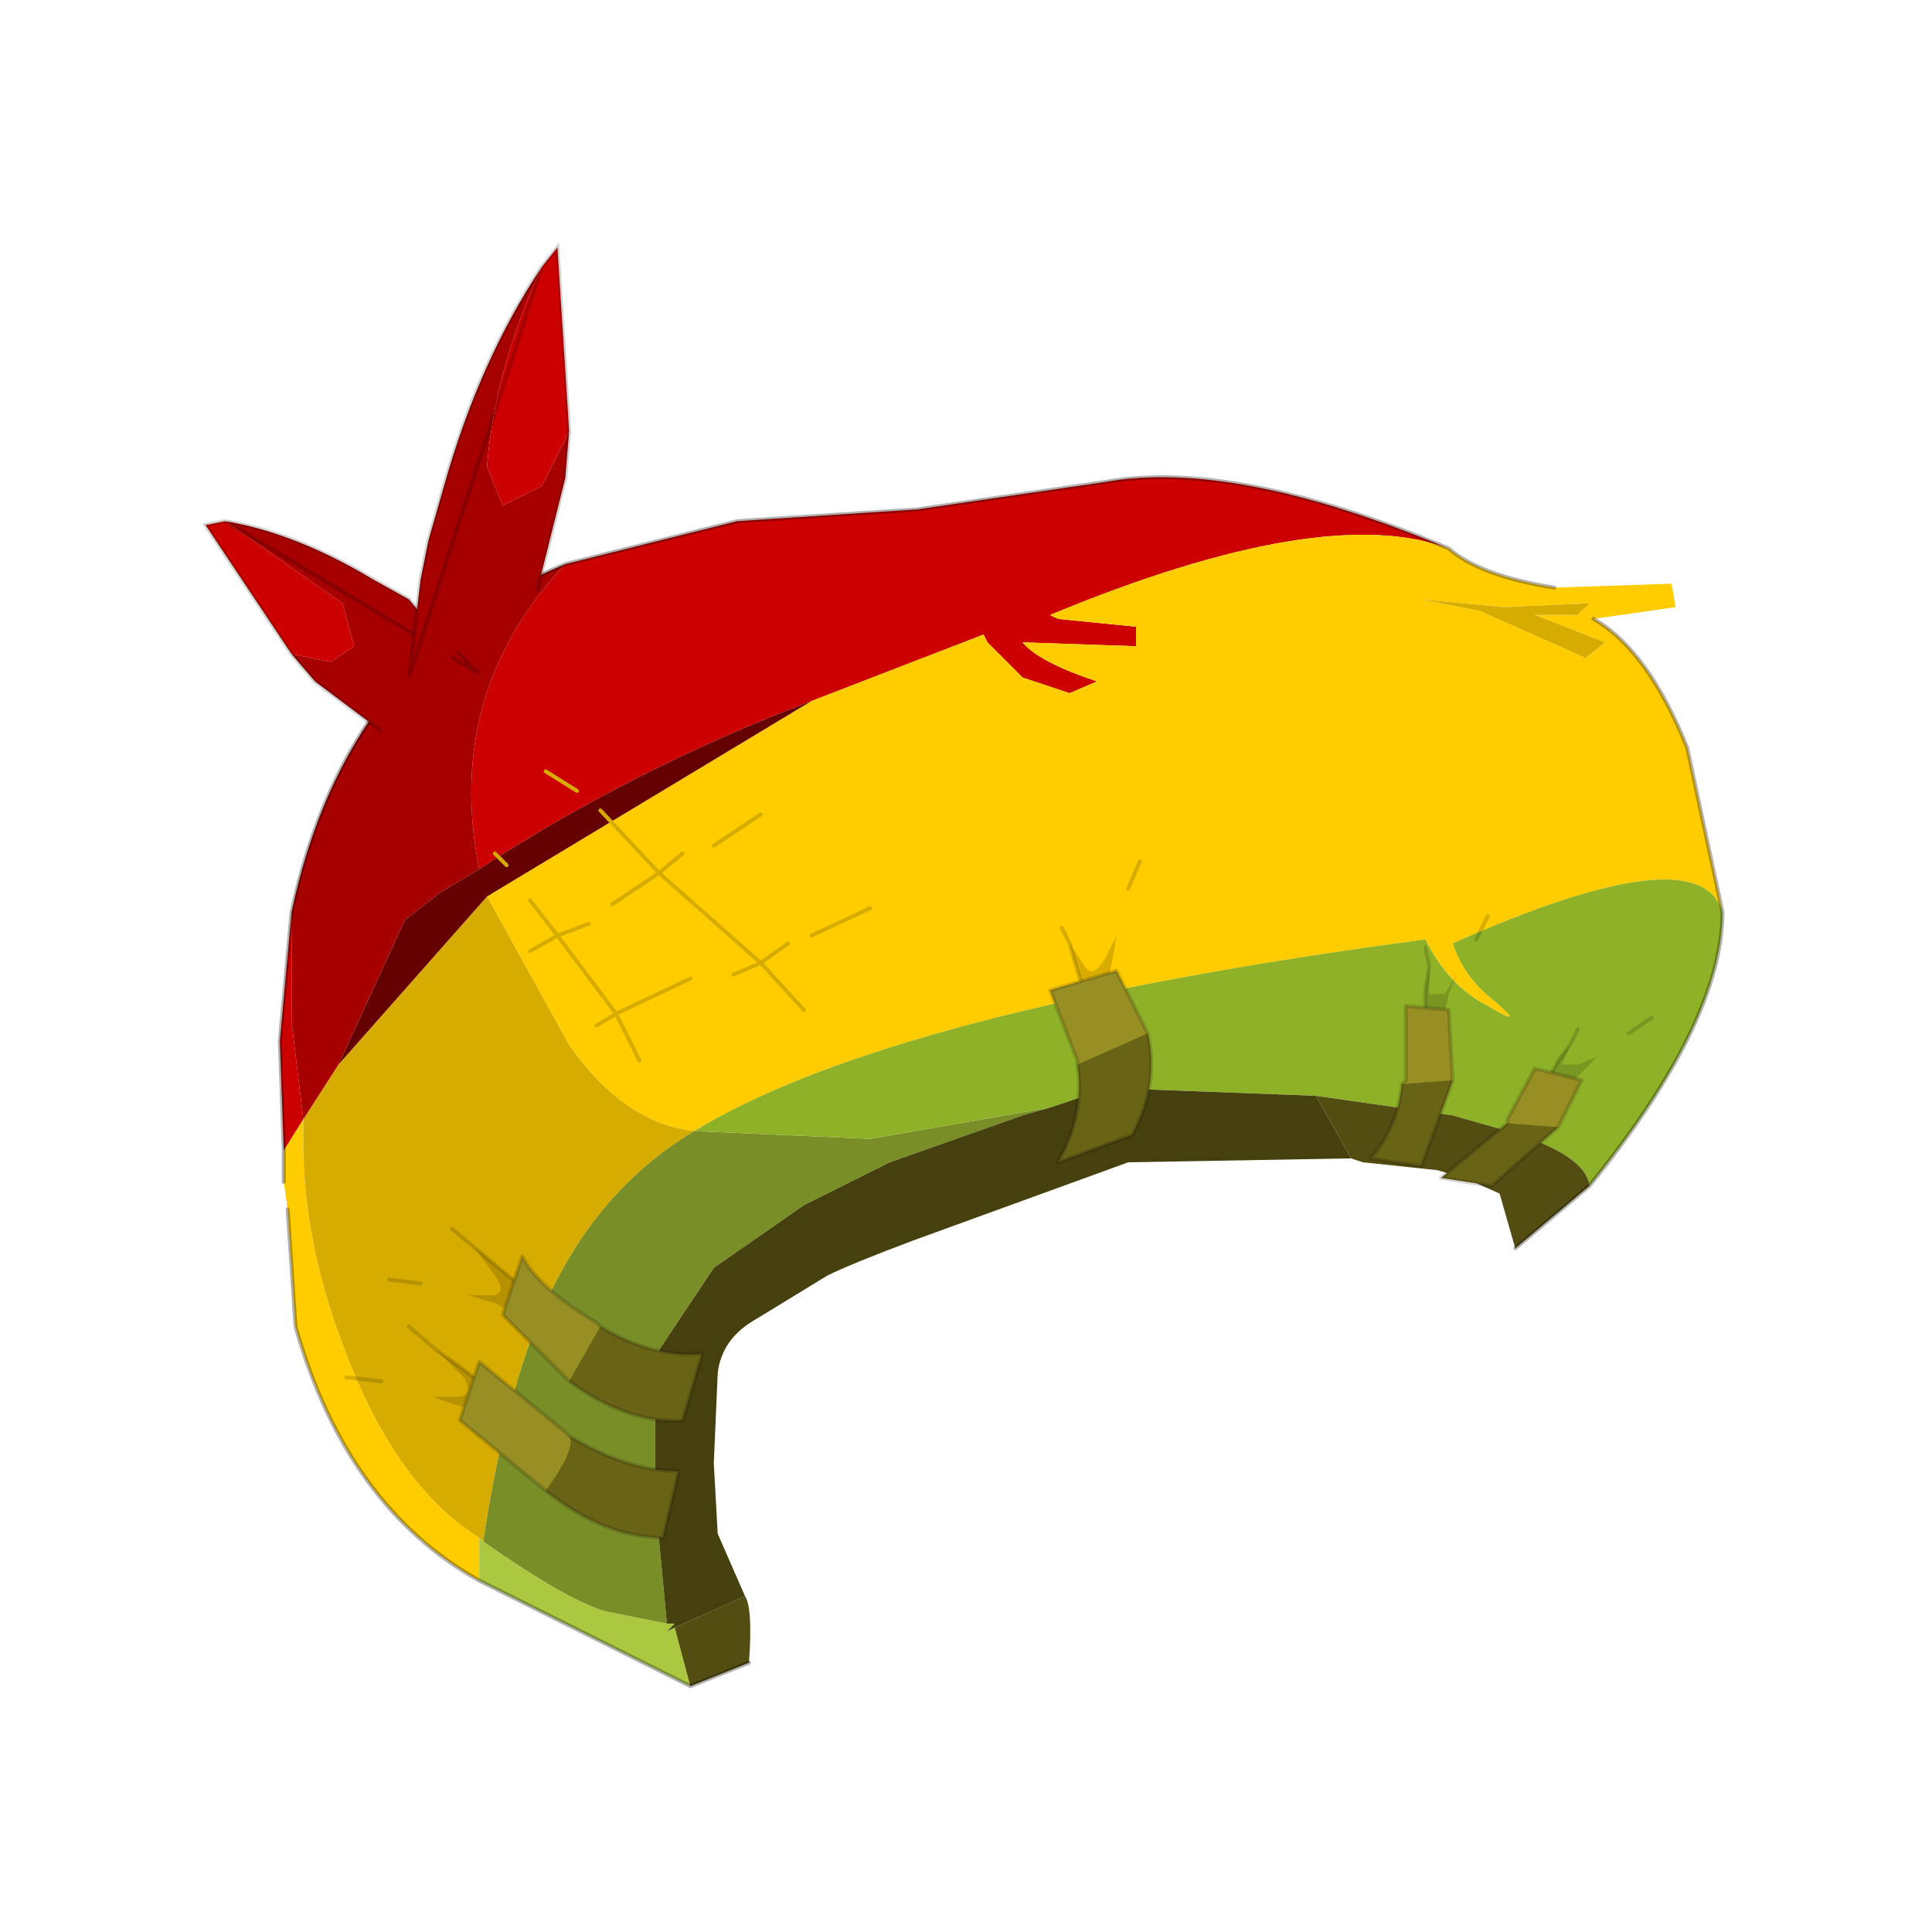 <?xml version="1.0" encoding="UTF-8" standalone="no"?>
<svg xmlns:xlink="http://www.w3.org/1999/xlink" height="440.0px" width="440.0px" xmlns="http://www.w3.org/2000/svg">
  <g transform="matrix(10.0, 0.0, 0.0, 10.0, 0.0, 0.0)">
    <use height="44.0" transform="matrix(0.909, 0.0, 0.0, 0.909, 2.0, 2.0)" width="44.0" xlink:href="#sprite0"/>
  </g>
  <defs>
    <g id="sprite0" transform="matrix(1.0, 0.0, 0.0, 1.0, 0.0, 0.0)">
      <use height="44.0" transform="matrix(1.0, 0.0, 0.0, 1.0, 0.0, 0.0)" width="44.0" xlink:href="#shape0"/>
      <use height="18.4" transform="matrix(1.959, 0.0, 0.0, 1.959, 2.95, 4.0)" width="19.4" xlink:href="#sprite1"/>
    </g>
    <g id="shape0" transform="matrix(1.0, 0.0, 0.0, 1.0, 0.0, 0.0)">
      <path d="M44.0 44.0 L0.0 44.0 0.0 0.0 44.0 0.0 44.0 44.0" fill="#43adca" fill-opacity="0.0" fill-rule="evenodd" stroke="none"/>
    </g>
    <g id="sprite1" transform="matrix(1.0, 0.0, 0.0, 1.0, 0.0, 0.0)">
      <use height="18.4" transform="matrix(1.0, 0.0, 0.0, 1.0, 0.0, 0.0)" width="19.4" xlink:href="#sprite2"/>
    </g>
    <g id="sprite2" transform="matrix(1.0, 0.0, 0.0, 1.0, 10.6, 22.2)">
      <use height="18.4" transform="matrix(1.0, 0.0, 0.0, 1.0, -10.6, -22.2)" width="19.4" xlink:href="#shape1"/>
    </g>
    <g id="shape1" transform="matrix(1.0, 0.0, 0.0, 1.0, 10.6, 22.2)">
      <path d="M5.3 -18.35 Q2.55 -19.5 0.9 -19.2 L-1.5 -18.85 -3.8 -18.7 -6.0 -18.15 Q-7.55 -16.5 -7.1 -14.25 -5.1 -15.55 -2.85 -16.4 L-0.65 -17.25 -0.6 -17.15 -0.2 -16.75 -0.15 -16.7 0.45 -16.5 0.8 -16.65 Q0.05 -16.9 -0.15 -17.15 L1.3 -17.1 1.3 -17.35 0.3 -17.45 0.2 -17.5 Q3.7 -18.95 5.3 -18.35 M-9.5 -13.7 L-9.65 -12.05 -9.6 -10.65 -9.35 -11.05 -9.5 -12.3 -9.5 -13.7" fill="#cc0000" fill-rule="evenodd" stroke="none"/>
      <path d="M5.3 -18.35 Q3.7 -18.95 0.2 -17.5 L0.3 -17.45 1.3 -17.35 1.3 -17.1 -0.15 -17.15 Q0.05 -16.9 0.8 -16.65 L0.45 -16.5 -0.15 -16.7 -0.2 -16.75 -0.6 -17.15 -0.65 -17.25 -2.85 -16.4 -7.0 -13.9 -5.95 -12.0 Q-5.25 -11.0 -4.35 -10.9 -1.8 -12.45 5.0 -13.35 5.3 -12.75 5.8 -12.5 6.3 -12.2 5.9 -12.55 5.5 -12.85 5.35 -13.3 8.5 -14.7 8.8 -13.7 L8.35 -15.8 Q7.85 -17.05 7.15 -17.45 L8.2 -17.6 8.15 -17.9 6.65 -17.85 Q5.7 -18.0 5.3 -18.35 M-9.6 -10.65 L-9.6 -10.25 -9.55 -9.9 -9.45 -8.4 Q-8.8 -6.1 -7.1 -5.15 L-7.1 -5.7 Q-8.15 -6.35 -8.8 -8.05 -9.35 -9.45 -9.35 -10.75 L-9.35 -11.05 -9.6 -10.65 M5.7 -17.55 L4.95 -17.7 6.0 -17.6 7.1 -17.65 6.95 -17.5 6.4 -17.5 7.3 -17.15 7.05 -16.95 5.7 -17.55" fill="#ffcc00" fill-rule="evenodd" stroke="none"/>
      <path d="M-8.9 -11.75 L-9.35 -11.05 -9.35 -10.75 Q-9.35 -9.45 -8.8 -8.05 -8.15 -6.35 -7.1 -5.7 L-7.05 -5.65 Q-6.75 -7.6 -6.25 -8.7 -5.6 -10.15 -4.35 -10.9 -5.25 -11.0 -5.95 -12.0 L-7.0 -13.9 -8.9 -11.75 M5.7 -17.55 L7.05 -16.95 7.3 -17.15 6.4 -17.5 6.95 -17.5 7.1 -17.65 6.0 -17.6 4.95 -17.7 5.7 -17.55" fill="#d7ac00" fill-rule="evenodd" stroke="none"/>
      <path d="M-7.1 -5.15 L-4.4 -3.8 -4.6 -4.55 -4.7 -4.5 -4.6 -4.6 -4.7 -4.6 -5.45 -4.75 Q-5.9 -4.85 -7.05 -5.65 L-7.1 -5.7 -7.1 -5.15" fill="#acc840" fill-rule="evenodd" stroke="none"/>
      <path d="M-4.7 -4.6 L-4.85 -6.2 -4.85 -7.2 -4.8 -8.1 -4.1 -9.15 -2.95 -9.95 -1.85 -10.5 -0.15 -11.1 0.2 -11.2 -2.1 -10.8 -4.35 -10.9 Q-5.6 -10.15 -6.25 -8.7 -6.75 -7.6 -7.05 -5.65 -5.9 -4.85 -5.45 -4.75 L-4.7 -4.6" fill="#7a8e28" fill-rule="evenodd" stroke="none"/>
      <path d="M-7.1 -14.25 Q-7.55 -16.5 -6.0 -18.15 -8.8 -17.0 -9.5 -13.7 L-9.5 -12.3 -9.35 -11.05 -8.9 -11.75 -8.05 -13.6 -7.6 -13.95 -7.1 -14.25" fill="#a60000" fill-rule="evenodd" stroke="none"/>
      <path d="M7.1 -10.2 Q8.8 -12.3 8.8 -13.7 8.5 -14.7 5.35 -13.3 5.5 -12.85 5.9 -12.55 6.3 -12.2 5.8 -12.5 5.3 -12.75 5.0 -13.35 -1.8 -12.45 -4.35 -10.9 L-2.1 -10.8 0.2 -11.2 0.95 -11.45 3.6 -11.35 5.35 -11.1 6.05 -10.9 Q7.05 -10.6 7.1 -10.2" fill="#8eb127" fill-rule="evenodd" stroke="none"/>
      <path d="M-4.4 -3.8 L-3.65 -4.1 Q-3.6 -4.8 -3.7 -4.95 L-4.6 -4.55 -4.4 -3.8 M4.05 -10.55 L4.2 -10.5 5.15 -10.4 5.5 -10.3 5.95 -10.1 6.15 -9.4 7.1 -10.2 Q7.05 -10.6 6.05 -10.9 L5.35 -11.1 3.6 -11.35 4.05 -10.55" fill="#544d12" fill-rule="evenodd" stroke="none"/>
      <path d="M-3.7 -4.95 L-4.05 -5.75 -4.1 -6.65 -4.05 -7.8 Q-4.0 -8.25 -3.55 -8.5 L-2.65 -9.05 Q-2.35 -9.2 -1.55 -9.5 L1.2 -10.5 4.05 -10.55 3.6 -11.35 0.95 -11.45 0.2 -11.2 -0.15 -11.1 -1.85 -10.5 -2.95 -9.95 -4.1 -9.15 -4.8 -8.1 -4.85 -7.2 -4.85 -6.2 -4.7 -4.6 -4.6 -4.6 -4.7 -4.5 -4.6 -4.55 -3.7 -4.95" fill="#46400f" fill-rule="evenodd" stroke="none"/>
      <path d="M-2.85 -16.4 Q-5.1 -15.55 -7.1 -14.25 L-7.6 -13.95 -8.05 -13.6 -8.9 -11.75 -7.0 -13.9 -2.85 -16.4" fill="#650101" fill-rule="evenodd" stroke="none"/>
      <path d="M-6.0 -18.15 L-3.8 -18.7 -1.5 -18.85 0.9 -19.2 Q2.55 -19.5 5.3 -18.35 M-6.0 -18.15 Q-8.8 -17.0 -9.5 -13.7 L-9.65 -12.05 -9.6 -10.65 -9.6 -10.25 M-9.55 -9.9 L-9.45 -8.4 Q-8.8 -6.1 -7.1 -5.15 L-4.4 -3.8 -3.65 -4.1 M6.15 -9.4 L7.1 -10.2 Q8.8 -12.3 8.8 -13.7 L8.35 -15.8 Q7.85 -17.05 7.15 -17.45 M6.65 -17.85 Q5.7 -18.0 5.3 -18.35" fill="none" stroke="#000000" stroke-linecap="round" stroke-linejoin="round" stroke-opacity="0.302" stroke-width="0.05"/>
      <path d="M-7.65 -8.1 L-7.3 -7.85 -5.6 -6.5 Q-6.6 -7.15 -7.4 -7.4 L-7.7 -7.5 -7.4 -7.5 Q-7.15 -7.5 -7.3 -7.75 L-7.65 -8.1" fill="#000000" fill-opacity="0.153" fill-rule="evenodd" stroke="none"/>
      <path d="M-8.0 -8.4 L-7.65 -8.1 -7.3 -7.85 -5.6 -6.5 M-8.35 -7.7 L-8.8 -7.75" fill="none" stroke="#000000" stroke-linecap="round" stroke-linejoin="round" stroke-opacity="0.153" stroke-width="0.05"/>
      <path d="M-5.95 -7.0 Q-5.85 -6.85 -6.25 -6.3 L-7.35 -7.2 -7.1 -7.95 -6.0 -7.05 -5.95 -7.0" fill="#978e24" fill-rule="evenodd" stroke="none"/>
      <path d="M-6.25 -6.3 Q-5.85 -6.85 -5.95 -7.0 -5.2 -6.55 -4.55 -6.55 L-4.75 -5.7 Q-5.5 -5.7 -6.25 -6.3" fill="#696316" fill-rule="evenodd" stroke="none"/>
      <path d="M-5.95 -7.0 L-6.0 -7.05 -7.1 -7.95 -7.35 -7.2 -6.25 -6.3 Q-5.5 -5.7 -4.75 -5.7 L-4.55 -6.55 Q-5.2 -6.55 -5.95 -7.0 Z" fill="none" stroke="#000000" stroke-linecap="round" stroke-linejoin="round" stroke-opacity="0.153" stroke-width="0.05"/>
      <path d="M-9.5 -17.0 L-9.0 -16.9 -8.7 -17.1 -8.85 -17.65 -10.35 -18.7 Q-9.45 -18.55 -8.45 -17.95 L-8.0 -17.7 -7.75 -17.4 -7.1 -16.75 -7.25 -16.45 Q-7.85 -16.5 -8.35 -16.0 L-8.4 -16.05 -9.2 -16.65 -9.5 -17.0" fill="#a60000" fill-rule="evenodd" stroke="none"/>
      <path d="M-10.35 -18.7 L-8.85 -17.65 -8.7 -17.1 -9.0 -16.9 -9.5 -17.0 -10.6 -18.65 -10.35 -18.7" fill="#cc0000" fill-rule="evenodd" stroke="none"/>
      <path d="M-10.35 -18.7 L-10.6 -18.65 -9.5 -17.0 -9.2 -16.65 -8.4 -16.05 -8.35 -16.0 M-7.1 -16.75 L-7.75 -17.4 -8.0 -17.7 -8.45 -17.95 Q-9.45 -18.55 -10.35 -18.7 Z" fill="none" stroke="#000000" stroke-linecap="butt" stroke-linejoin="miter" stroke-miterlimit="3.0" stroke-opacity="0.18" stroke-width="0.05"/>
      <path d="M-5.95 -19.85 L-6.3 -19.15 -6.8 -18.9 -7.0 -19.4 Q-6.9 -20.65 -6.3 -21.95 -7.1 -20.75 -7.55 -19.15 L-7.75 -18.45 -7.85 -17.95 -8.0 -16.7 -7.65 -16.7 Q-7.15 -17.5 -6.35 -17.8 L-6.35 -17.85 -6.0 -19.25 -5.95 -19.85" fill="#a60000" fill-rule="evenodd" stroke="none"/>
      <path d="M-6.3 -21.95 Q-6.9 -20.65 -7.0 -19.4 L-6.8 -18.9 -6.3 -19.15 -5.95 -19.85 -6.1 -22.2 -6.3 -21.95" fill="#cc0000" fill-rule="evenodd" stroke="none"/>
      <path d="M-6.3 -21.95 L-6.1 -22.2 -5.95 -19.85 -6.0 -19.25 -6.35 -17.85 -6.35 -17.8 M-8.0 -16.7 L-7.85 -17.95 -7.75 -18.45 -7.55 -19.15 Q-7.1 -20.75 -6.3 -21.95 Z" fill="none" stroke="#000000" stroke-linecap="butt" stroke-linejoin="miter" stroke-miterlimit="3.0" stroke-opacity="0.18" stroke-width="0.05"/>
      <path d="M-7.15 -9.4 L-6.85 -9.15 -5.35 -7.9 -6.9 -8.7 -7.25 -8.8 -6.9 -8.8 Q-6.75 -8.85 -6.9 -9.05 L-7.15 -9.4" fill="#000000" fill-opacity="0.153" fill-rule="evenodd" stroke="none"/>
      <path d="M-7.45 -9.65 L-7.15 -9.4 -6.85 -9.15 -5.35 -7.9 M-7.85 -8.95 L-8.25 -9.0" fill="none" stroke="#000000" stroke-linecap="round" stroke-linejoin="round" stroke-opacity="0.153" stroke-width="0.05"/>
      <path d="M-5.55 -8.4 L-5.95 -7.7 -6.8 -8.55 -6.55 -9.3 Q-6.35 -8.9 -5.6 -8.45 L-5.55 -8.4" fill="#978e24" fill-rule="evenodd" stroke="none"/>
      <path d="M-5.95 -7.7 L-5.55 -8.4 Q-4.9 -8.0 -4.25 -8.05 L-4.5 -7.2 Q-5.2 -7.15 -5.95 -7.7" fill="#696316" fill-rule="evenodd" stroke="none"/>
      <path d="M-5.95 -7.7 Q-5.2 -7.15 -4.5 -7.2 L-4.25 -8.05 Q-4.9 -8.0 -5.55 -8.4 L-5.6 -8.45 Q-6.35 -8.9 -6.55 -9.3 L-6.8 -8.55 -5.95 -7.7 Z" fill="none" stroke="#000000" stroke-linecap="round" stroke-linejoin="round" stroke-opacity="0.153" stroke-width="0.05"/>
      <path d="M6.85 -12.0 L6.7 -11.8 6.15 -10.8 7.05 -11.7 7.2 -11.85 6.95 -11.75 6.75 -11.75 6.85 -12.0" fill="#000000" fill-opacity="0.153" fill-rule="evenodd" stroke="none"/>
      <path d="M6.95 -12.2 L6.85 -12.0 6.7 -11.8 6.15 -10.8 M7.6 -12.15 L7.9 -12.35" fill="none" stroke="#000000" stroke-linecap="round" stroke-linejoin="round" stroke-opacity="0.153" stroke-width="0.05"/>
      <path d="M6.7 -10.95 L7.0 -11.55 6.4 -11.7 6.05 -11.05 6.05 -11.0 6.7 -10.95" fill="#978e24" fill-rule="evenodd" stroke="none"/>
      <path d="M6.7 -10.95 L6.05 -11.0 5.2 -10.3 5.85 -10.2 6.7 -10.95" fill="#696316" fill-rule="evenodd" stroke="none"/>
      <path d="M6.05 -11.0 L6.05 -11.05 6.4 -11.7 7.0 -11.55 6.7 -10.95 M6.05 -11.0 L5.2 -10.3 5.85 -10.2 6.7 -10.95" fill="none" stroke="#000000" stroke-linecap="round" stroke-linejoin="round" stroke-opacity="0.153" stroke-width="0.05"/>
      <path d="M0.45 -13.3 L0.55 -12.95 1.0 -11.6 Q0.85 -12.45 1.0 -13.1 L1.05 -13.4 0.9 -13.1 Q0.75 -12.85 0.65 -13.0 L0.45 -13.3" fill="#000000" fill-opacity="0.153" fill-rule="evenodd" stroke="none"/>
      <path d="M0.35 -13.5 L0.45 -13.3 0.55 -12.95 1.0 -11.6 M1.2 -14.0 L1.35 -14.35" fill="none" stroke="#000000" stroke-linecap="round" stroke-linejoin="round" stroke-opacity="0.153" stroke-width="0.05"/>
      <path d="M0.55 -11.75 L1.45 -12.15 1.05 -12.95 0.2 -12.7 0.55 -11.8 0.55 -11.75" fill="#978e24" fill-rule="evenodd" stroke="none"/>
      <path d="M0.55 -11.75 Q0.65 -11.1 0.3 -10.5 L1.25 -10.85 Q1.6 -11.5 1.45 -12.15 L0.55 -11.75" fill="#696316" fill-rule="evenodd" stroke="none"/>
      <path d="M1.45 -12.15 Q1.6 -11.5 1.25 -10.85 L0.3 -10.5 Q0.65 -11.1 0.55 -11.75 M1.45 -12.15 L1.05 -12.95 0.2 -12.7 0.55 -11.8 0.55 -11.75" fill="none" stroke="#000000" stroke-linecap="round" stroke-linejoin="round" stroke-opacity="0.153" stroke-width="0.05"/>
      <path d="M5.05 -13.0 L5.0 -12.7 5.0 -11.35 5.3 -12.65 5.4 -12.9 5.25 -12.65 5.05 -12.65 5.05 -13.0" fill="#000000" fill-opacity="0.153" fill-rule="evenodd" stroke="none"/>
      <path d="M5.0 -13.25 L5.05 -13.0 5.0 -12.7 5.0 -11.35 M5.65 -13.35 L5.8 -13.65" fill="none" stroke="#000000" stroke-linecap="round" stroke-linejoin="round" stroke-opacity="0.153" stroke-width="0.05"/>
      <path d="M5.35 -11.55 L5.3 -12.45 4.75 -12.5 4.75 -11.55 4.7 -11.5 5.35 -11.55" fill="#978e24" fill-rule="evenodd" stroke="none"/>
      <path d="M5.35 -11.55 L4.7 -11.5 Q4.65 -10.95 4.3 -10.55 L4.95 -10.45 5.35 -11.55" fill="#696316" fill-rule="evenodd" stroke="none"/>
      <path d="M4.7 -11.5 L4.75 -11.55 4.75 -12.5 5.3 -12.45 5.35 -11.55 M4.7 -11.5 Q4.65 -10.95 4.3 -10.55 L4.95 -10.45 5.35 -11.55" fill="none" stroke="#000000" stroke-linecap="round" stroke-linejoin="round" stroke-opacity="0.153" stroke-width="0.05"/>
      <path d="M-7.4 -11.7 L-7.1 -11.8 M-6.65 -11.9 L-6.05 -12.05 M-4.4 -12.85 L-5.35 -12.4 -6.1 -13.4 -5.7 -13.55 M-5.6 -12.25 L-5.35 -12.4 -5.05 -11.8 M-4.1 -14.55 L-3.5 -14.95 M-3.15 -13.3 L-3.5 -13.05 -4.8 -14.2 -4.5 -14.45 M-3.85 -12.9 L-3.5 -13.05 -2.95 -12.45 M-2.85 -13.4 L-2.1 -13.75 M-6.9 -14.45 L-6.75 -14.3 M-6.45 -13.85 L-6.1 -13.4 -6.45 -13.2 M-5.55 -15.0 L-4.8 -14.2 -5.4 -13.8 M-6.25 -15.5 L-5.85 -15.25 M-7.15 -12.6 L-6.8 -12.9" fill="none" stroke="#d7ac00" stroke-linecap="round" stroke-linejoin="round" stroke-width="0.05"/>
    </g>
  </defs>
</svg>
